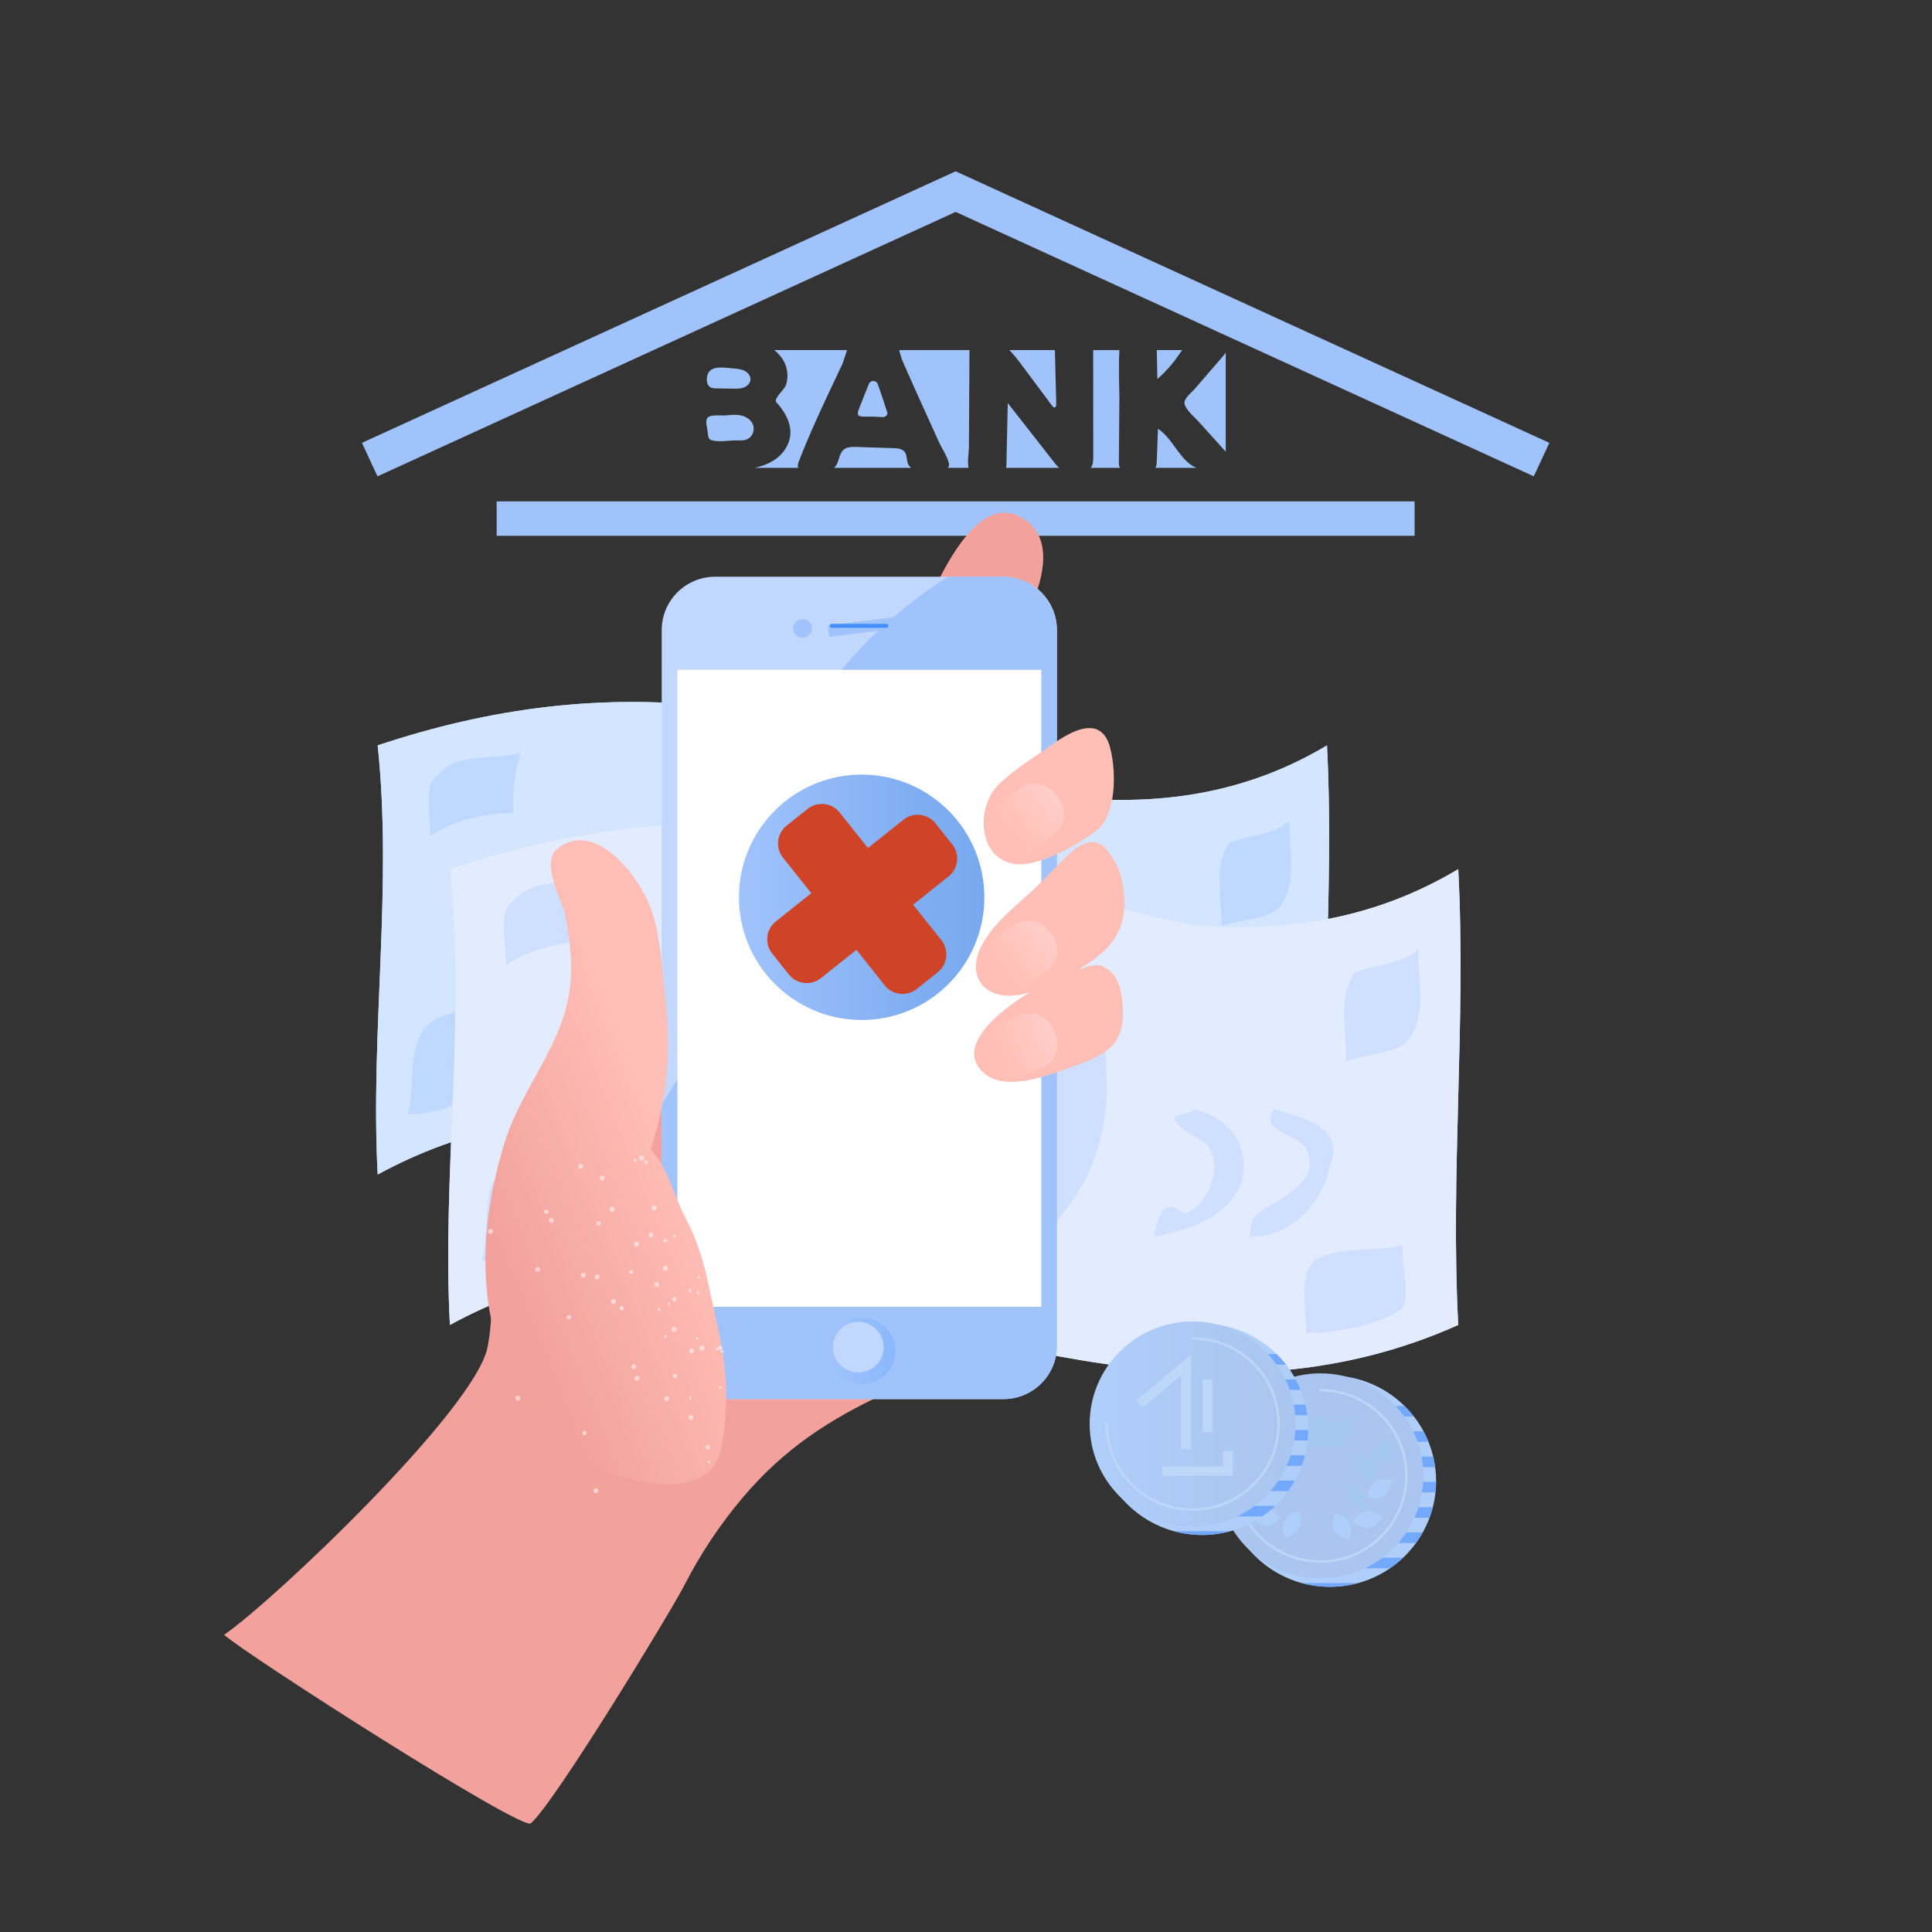 <?xml version="1.0" encoding="iso-8859-1" ?>
              <svg
                version="1.1"
                xmlns="http://www.w3.org/2000/svg"
                xmlns:xlink="http://www.w3.org/1999/xlink"
                viewBox="0 0 921 921"
                width="921"
                height="921"
              >
                <rect x="0" y="0" width="921" height="921" fill="#333333" stroke="none"/>
                <g transform="translate(179.288 334.63) scale(3.522 3.526) rotate(0 64.503 35)"><g clip-path="url(#clipPath_sM_PK-QQY1LmZug1rXWS1)"><defs>
          <clipPath id="clipPath_sM_PK-QQY1LmZug1rXWS1">
            <rect x="0" y="0" width="129" height="70" />
          </clipPath>
       </defs> <path fill="rgb(191,216,255)" d="M128.706,63.892c-29.573,13.233-60.166,2.036-90.76-6.108c-13.257-3.054-26.514,0-37.732,6.108  c-1.02-19.341,2.04-38.682,0-58.023c15.297-5.09,30.593-7.126,46.909-5.09s31.613,9.161,47.929,12.215  c12.237,1.018,23.455-1.018,33.652-7.126C129.725,25.211,127.686,44.552,128.706,63.892L128.706,63.892z"/> <path fill="rgb(212,229,255)" d="M128.706,63.892c-29.573,13.233-60.166,2.036-90.76-6.108c-13.257-3.054-26.514,0-37.732,6.108  c-1.02-19.341,2.04-38.682,0-58.023c15.297-5.09,30.593-7.126,46.909-5.09s31.613,9.161,47.929,12.215  c12.237,1.018,23.455-1.018,33.652-7.126C129.725,25.211,127.686,44.552,128.706,63.892L128.706,63.892z M72.618,14.013  c-12.237-5.09-24.474,5.09-27.534,17.305c-2.04,9.161,0,18.323,8.158,24.431c4.079,2.036,8.158,3.054,12.237,2.036  c12.237-3.054,19.376-14.251,18.356-26.466C83.836,24.193,80.776,16.049,72.618,14.013L72.618,14.013z M101.172,45.569  c1.02-5.09-2.04-8.144-6.119-9.161c0,1.018-6.119,0,1.02,4.072c3.059,2.036,1.02,8.144-2.04,9.161c-1.02,0-3.059-3.054-4.079,3.054  C94.033,51.677,99.132,50.659,101.172,45.569L101.172,45.569z M112.389,43.534c2.04-5.09-4.079-6.108-7.138-7.126  c-2.04,3.054,3.059,3.054,4.079,5.09c2.04,4.072-3.059,6.108-6.119,8.144c-1.02,1.018-1.02,2.036-1.02,3.054  C107.29,52.695,111.37,48.623,112.389,43.534L112.389,43.534z M27.748,27.247c1.02-4.072-2.04-9.161-7.138-7.126v2.036  c1.02,1.018,3.059,1.018,4.079,2.036c2.04,4.072-3.059,7.126-6.119,9.161c-1.02,1.018-1.02,2.036-1.02,3.054  C21.63,35.39,26.729,32.336,27.748,27.247L27.748,27.247z M38.966,27.247c3.059-4.072-3.059-9.161-6.119-7.126  c-2.04,1.018,2.04,2.036,3.059,4.072c1.02,3.054-1.02,6.108-3.059,7.126s-3.059,0-4.079,4.072  C32.847,34.372,37.946,33.354,38.966,27.247L38.966,27.247z M123.607,16.049c-2.04,2.036-6.119,2.036-8.158,3.054  c-2.04,3.054-1.02,7.126-1.02,11.197c3.059-1.018,7.138-1.018,8.158-3.054C124.627,24.193,123.607,20.121,123.607,16.049  L123.607,16.049z M121.567,53.713c-4.079,1.018-8.158,0-11.217,2.036c-2.04,2.036-1.02,6.108-1.02,9.161  c4.079,0,9.178-1.018,12.237-3.054C122.587,59.821,121.567,56.767,121.567,53.713L121.567,53.713z M19.59,6.888  c-4.079,1.018-9.178,0-11.217,3.054c-2.04,1.018-1.02,5.09-1.02,8.144c3.059-2.036,7.138-3.054,11.217-3.054  C18.57,11.977,18.57,9.942,19.59,6.888L19.59,6.888z M14.491,41.498c-3.059,0-7.138,1.018-8.158,3.054  c-2.04,3.054-1.02,7.126-2.04,11.197c3.059,0,7.138-1.018,8.158-3.054C14.491,49.641,13.472,45.569,14.491,41.498L14.491,41.498z   M75.678,40.48c2.04-3.054,2.04-7.126,1.02-10.179c-2.04-4.072-5.099-7.126-10.198-8.144s-9.178,2.036-12.237,5.09  c-5.099,7.126-2.04,19.341,8.158,20.359C67.519,47.605,73.638,46.587,75.678,40.48L75.678,40.48z M73.638,39.462  c-4.079,6.108-11.217,7.126-16.316,3.054c-2.04-2.036-3.059-6.108-2.04-9.161c1.02-5.09,4.079-9.161,10.198-8.144  C72.618,26.229,74.658,33.354,73.638,39.462L73.638,39.462z"/> </g></g><g transform="translate(172.534 81.662) scale(3.548 3.516) rotate(0 79.777 24.71)"><g clip-path="url(#clipPath_haPEakac8HlZWkS7ISP7e)"><defs>
          <clipPath id="clipPath_haPEakac8HlZWkS7ISP7e">
            <rect x="0" y="0" width="159.544" height="49.419" />
          </clipPath>
       </defs> <path fill="#A1C3FC" d="M46.341,28.339c0-0.015-0.001-0.031-0.001-0.046c-0.021-2.154,2.123-1.69,3.771-1.546  c0.482,0.042,0.976,0.111,1.394,0.354c0.418,0.243,0.744,0.701,0.697,1.182c-0.047,0.481-0.453,0.865-0.906,1.034  c-0.453,0.168-0.949,0.162-1.432,0.154c-0.766-0.013-1.531-0.026-2.297-0.038c-0.226-0.004-0.459-0.009-0.664-0.104  C46.541,29.16,46.35,28.739,46.341,28.339z M51.025,33.122c-0.672-0.173-1.38-0.113-2.07-0.034c-0.604,0.07-2.131-0.169-2.531,0.341  c-0.324,0.414-0.033,1.379,0.021,1.851c0.086,0.747,0.051,1.131,0.816,1.252c0.896,0.142,1.803,0.009,2.7-0.042  c0.708-0.04,1.473,0.131,2.067-0.322c0.043-0.033,0.086-0.069,0.127-0.109c0.431-0.417,0.595-1.089,0.403-1.657  C52.336,33.744,51.697,33.295,51.025,33.122z M64.739,37.734c-0.348,0.289-0.508,0.742-0.64,1.175  c-0.132,0.433-0.263,0.888-0.578,1.214c-0.029,0.03-0.072,0.058-0.119,0.086h10.417c-0.161-0.113-0.299-0.256-0.397-0.443  c-0.281-0.537-0.132-1.251-0.506-1.728c-0.341-0.435-0.969-0.489-1.522-0.506c-1.651-0.053-3.302-0.106-4.953-0.159  C65.848,37.354,65.196,37.354,64.739,37.734z M67.315,33.263h1.55l1.156,0.074l0.32-0.098l0.197-0.197l0.074-0.246l-0.099-0.32  l-0.541-1.673l-0.123-0.369l-0.492-1.451l-0.123-0.32l-0.246-0.172l-0.32-0.074l-0.271,0.074l-0.246,0.246l-0.664,1.673  l-0.148,0.369l-0.64,1.648l-0.074,0.369l0.074,0.295l0.271,0.123L67.315,33.263z M52.783,40.209h5.893  c-0.053-0.047-0.094-0.099-0.119-0.155l0.025-0.32l0.049-0.197C59.77,36.5,61.1,33.541,62.464,30.6  c0.684-1.474,1.377-2.942,2.061-4.416c0.232-0.5,0.402-1.262,0.665-1.942h-9.784c0.548,0.446,1.013,0.981,1.334,1.614  c0.486,0.957,0.571,2.134,0.22,3.149c-0.217,0.626-1.543,1.672-1.33,2.241c0.994,1.103,1.795,2.396,1.923,3.768  c0.079,0.849-0.099,1.727-0.649,2.61C56.016,39.051,54.457,39.838,52.783,40.209z M93.679,40.209  c-0.261-0.235-0.488-0.514-0.704-0.794c-2.067-2.665-4.134-5.331-6.201-7.996c-0.059,2.788-0.119,5.576-0.178,8.365  c-0.003,0.141-0.012,0.289-0.047,0.425H93.679z M86.985,24.242c0.617,0.612,1.145,1.32,1.664,2.022c1.368,1.85,2.736,3.7,4.104,5.55  c0.078,0.106,0.181,0.223,0.312,0.208c0.185-0.021,0.23-0.268,0.225-0.454c-0.059-2.349-0.118-4.698-0.177-7.046  c-0.002-0.091,0-0.186,0.001-0.28H86.985z M78.708,40.209h2.802c-0.189-0.718,0.043-2.328,0.045-2.739  c0.008-1.454,0.016-2.908,0.025-4.363c0.016-2.908,0.033-5.817,0.049-8.725c0-0.046,0.005-0.092,0.006-0.139h-9.463  c0.177,0.542,0.305,1.12,0.507,1.579c0.654,1.484,1.308,2.968,1.962,4.451c0.969,2.198,1.981,4.376,2.951,6.573  c0.245,0.555,1.218,2.088,1.289,2.884c0.009,0.101,0.003,0.191-0.021,0.265C78.832,40.079,78.774,40.146,78.708,40.209z   M112.122,40.209c-2.247-0.947-3.083-3.925-5.165-5.3c-0.056,1.523-0.112,3.046-0.168,4.569c-0.009,0.256-0.038,0.532-0.185,0.731  H112.122z M113.804,27.275c-0.638,0.746-1.277,1.492-1.915,2.238c-0.435,0.508-1.54,1.312-1.349,2.058  c0.213,0.836,1.376,1.804,1.937,2.432c1.194,1.337,2.389,2.674,3.583,4.012V24.584c-0.153,0.209-0.275,0.378-0.34,0.453  C115.081,25.783,114.443,26.529,113.804,27.275z M101.863,40.209c-0.147-0.19-0.161-0.458-0.16-0.704  c0.023-2.95,0.045-5.901,0.068-8.851c0.005-0.684-0.144-4.292,0.009-6.412h-3.525c0,0.83,0.001,1.66,0.001,2.49  c0.001,3.993,0.002,7.986,0.004,11.979c0,0.523-0.016,1.092-0.345,1.497H101.863z M109.66,25.021  c0.177-0.257,0.357-0.521,0.543-0.779h-3.408c0.026,1.306,0.053,2.612,0.079,3.919C107.927,27.234,108.865,26.177,109.66,25.021z"/> <rect x="18.105" y="44.753" fill="#A1C3FC" width="123.333" height="4.667"/> <g>  <polygon fill="#A1C3FC" points="157.449,41.355 79.772,5.506 2.095,41.355 0,36.816 79.772,0 159.544,36.816  "/> </g> </g></g><g transform="translate(213.672 392.346) scale(3.741 3.745) rotate(0 64.501 35.004)"><g clip-path="url(#clipPath_4I-v2FDAikHlEQrNBKgq0)"><defs>
          <clipPath id="clipPath_4I-v2FDAikHlEQrNBKgq0">
            <rect x="0" y="0" width="129" height="70" />
          </clipPath>
       </defs> <path fill="rgb(206,223,255)" d="M128.706,63.892c-29.573,13.233-60.166,2.036-90.76-6.108c-13.257-3.054-26.514,0-37.732,6.108  c-1.02-19.341,2.04-38.682,0-58.023c15.297-5.09,30.593-7.126,46.909-5.09s31.613,9.161,47.929,12.215  c12.237,1.018,23.455-1.018,33.652-7.126C129.725,25.211,127.686,44.552,128.706,63.892L128.706,63.892z"/> <path fill="rgb(227,236,255)" d="M128.706,63.892c-29.573,13.233-60.166,2.036-90.76-6.108c-13.257-3.054-26.514,0-37.732,6.108  c-1.02-19.341,2.04-38.682,0-58.023c15.297-5.09,30.593-7.126,46.909-5.09s31.613,9.161,47.929,12.215  c12.237,1.018,23.455-1.018,33.652-7.126C129.725,25.211,127.686,44.552,128.706,63.892L128.706,63.892z M72.618,14.013  c-12.237-5.09-24.474,5.09-27.534,17.305c-2.04,9.161,0,18.323,8.158,24.431c4.079,2.036,8.158,3.054,12.237,2.036  c12.237-3.054,19.376-14.251,18.356-26.466C83.836,24.193,80.776,16.049,72.618,14.013L72.618,14.013z M101.172,45.569  c1.02-5.09-2.04-8.144-6.119-9.161c0,1.018-6.119,0,1.02,4.072c3.059,2.036,1.02,8.144-2.04,9.161c-1.02,0-3.059-3.054-4.079,3.054  C94.033,51.677,99.132,50.659,101.172,45.569L101.172,45.569z M112.389,43.534c2.04-5.09-4.079-6.108-7.138-7.126  c-2.04,3.054,3.059,3.054,4.079,5.09c2.04,4.072-3.059,6.108-6.119,8.144c-1.02,1.018-1.02,2.036-1.02,3.054  C107.29,52.695,111.37,48.623,112.389,43.534L112.389,43.534z M27.748,27.247c1.02-4.072-2.04-9.161-7.138-7.126v2.036  c1.02,1.018,3.059,1.018,4.079,2.036c2.04,4.072-3.059,7.126-6.119,9.161c-1.02,1.018-1.02,2.036-1.02,3.054  C21.63,35.39,26.729,32.336,27.748,27.247L27.748,27.247z M38.966,27.247c3.059-4.072-3.059-9.161-6.119-7.126  c-2.04,1.018,2.04,2.036,3.059,4.072c1.02,3.054-1.02,6.108-3.059,7.126s-3.059,0-4.079,4.072  C32.847,34.372,37.946,33.354,38.966,27.247L38.966,27.247z M123.607,16.049c-2.04,2.036-6.119,2.036-8.158,3.054  c-2.04,3.054-1.02,7.126-1.02,11.197c3.059-1.018,7.138-1.018,8.158-3.054C124.627,24.193,123.607,20.121,123.607,16.049  L123.607,16.049z M121.567,53.713c-4.079,1.018-8.158,0-11.217,2.036c-2.04,2.036-1.02,6.108-1.02,9.161  c4.079,0,9.178-1.018,12.237-3.054C122.587,59.821,121.567,56.767,121.567,53.713L121.567,53.713z M19.59,6.888  c-4.079,1.018-9.178,0-11.217,3.054c-2.04,1.018-1.02,5.09-1.02,8.144c3.059-2.036,7.138-3.054,11.217-3.054  C18.57,11.977,18.57,9.942,19.59,6.888L19.59,6.888z M14.491,41.498c-3.059,0-7.138,1.018-8.158,3.054  c-2.04,3.054-1.02,7.126-2.04,11.197c3.059,0,7.138-1.018,8.158-3.054C14.491,49.641,13.472,45.569,14.491,41.498L14.491,41.498z   M75.678,40.48c2.04-3.054,2.04-7.126,1.02-10.179c-2.04-4.072-5.099-7.126-10.198-8.144s-9.178,2.036-12.237,5.09  c-5.099,7.126-2.04,19.341,8.158,20.359C67.519,47.605,73.638,46.587,75.678,40.48L75.678,40.48z M73.638,39.462  c-4.079,6.108-11.217,7.126-16.316,3.054c-2.04-2.036-3.059-6.108-2.04-9.161c1.02-5.09,4.079-9.161,10.198-8.144  C72.618,26.229,74.658,33.354,73.638,39.462L73.638,39.462z"/> </g></g><g transform="translate(106.836 244.372) scale(2.215 2.21) rotate(0 96.88 141.416)"><g clip-path="url(#clipPath_4m2ATOrrlD9SuNKaQuk2X)"><defs>
          <clipPath id="clipPath_4m2ATOrrlD9SuNKaQuk2X">
            <rect x="0" y="0" width="193.773" height="282.78" />
          </clipPath>
       </defs> <path fill="#F2A19C" d="M93.333,117.728c5.407-3.241,6.847-13.045,9.917-18.073c3.268-5.351,6.218-11.462,10.4-16.244  c9.871-11.288,24.161,6.996,31.683,12.91c11.378,8.947,5.014,16.92,16,26.406c4.48,3.868,11.932,15.579,12,22  c0.07,6.564-8.489,22.544-12.667,27.333c-9.096,10.427-5.685,12.077-18.333,17.916c-12.167,5.617-21.93,12.091-30.642,22.394  c-4.907,5.803-9.147,12.171-12.603,18.941C96.2,236.971,70.988,278.547,66,282.728c-1.957,1.641-60.676-35.991-66-40.667  c10.578-7.268,53.991-48.588,56.684-61.983c1.448-7.204,0.32-14.41,3.649-21.276c3.696-7.622,8.497-15.045,13-22.24  c5.051-8.07,13.528-14.553,21.466-19.713C94.311,117.142,93.822,117.435,93.333,117.728z"/> <path fill="#F2A19C" d="M86.667,138.395c-0.171,0.274-0.407,0.466-0.708,0.574c-0.344-7.969,6.553-18.097,9.642-25.323  c3.282-7.677,6.647-15.231,10.407-22.666c3.546-7.011,8.801-13.312,13.316-19.585c10.033-13.938,21.155-28.434,28.593-43.926  c3.404-7.09,13.112-35.207,25.1-25.425c5.063,4.131,3.246,11.688,1.232,16.684c-2.203,5.466-3.91,11.304-6.99,16.316  c-6.75,10.983-14.414,21.408-19.009,33.676c-2.153,5.748-2.681,11.917-5.492,17.341c-3.31,6.387-6.218,12.723-8.685,19.407  c-2.99,8.101-6.336,16.057-9.332,24.177c-1.947,5.276-4.146,15.002-8.742,18.341c-5.375,3.905-11.842,1.688-17.332,0.158  c-4.518-1.259-12.935-5.611-13.234-10.824C85.752,137.545,86.385,138.125,86.667,138.395z"/> <g>  <path fill="#C1D7FD" d="M167.727,191.21h-62.038c-6.356,0-11.509-5.153-11.509-11.509V25.335c0-6.356,5.153-11.509,11.509-11.509   h62.038c6.356,0,11.509,5.153,11.509,11.509v154.366C179.236,186.057,174.084,191.21,167.727,191.21z"/>  <circle fill="#A1C3FC" cx="124.488" cy="24.964" r="2.014"/>  <path fill="#A1C3FC" d="M167.727,13.825h-11.909c-0.611,0.38-1.211,0.77-1.799,1.164c-15.603,10.446-29.023,25.236-34.245,43.273   c-2.105,7.27-2.834,14.861-4.434,22.259c-3.664,16.939-11.827,32.574-21.16,47.185v51.995c0,6.356,5.153,11.509,11.509,11.509   h62.038c6.356,0,11.509-5.153,11.509-11.509V25.335C179.236,18.978,174.084,13.825,167.727,13.825z"/>  <linearGradient id="SVGID_1_4m2ATOrrlD9SuNKaQuk2X" gradientUnits="userSpaceOnUse" x1="130.182" y1="180.85" x2="144.477" y2="180.85">   <stop offset="0" stop-color="#A1C3FC"/>   <stop offset="1" stop-color="#8AB8FD"/>  </linearGradient>  <circle fill="url(#SVGID_1_4m2ATOrrlD9SuNKaQuk2X)" cx="137.329" cy="180.849" r="7.148"/>     <rect x="130.055" y="23.468" transform="matrix(0.992 -0.124 0.124 0.992 -2.003 17.183)" fill="#A1C3FC" width="14.438" height="2.483"/>  <rect x="97.549" y="33.906" fill="#FFFFFF" width="78.319" height="137.4"/>  <circle fill="#C1D7FD" cx="136.487" cy="180.007" r="5.463"/>  <g>   <path fill="#428DFC" d="M142.533,24.845h-11.773c-0.233,0-0.421-0.189-0.421-0.421c0-0.233,0.188-0.421,0.421-0.421h11.773    c0.233,0,0.421,0.189,0.421,0.421C142.954,24.656,142.766,24.845,142.533,24.845z"/>  </g>  <path fill="none" d="M138.154,79.528"/> </g> <linearGradient id="SVGID_2_4m2ATOrrlD9SuNKaQuk2X" gradientUnits="userSpaceOnUse" x1="96.375" y1="136.344" x2="55.607" y2="152.952">  <stop offset="0" stop-color="#FFBEB6"/>  <stop offset="1" stop-color="#F2A19C"/> </linearGradient> <path fill="url(#SVGID_2_4m2ATOrrlD9SuNKaQuk2X)" d="M71.083,73.145c-2.5,3.25,1.902,11.58,2.176,12.899c1.135,5.456,1.873,11.365,1.091,17.017  c-1.663,12.022-10.357,21.184-13.934,32.674c-7.482,24.036-6.329,50.938,15.166,67.409c7.02,5.379,28.573,11.777,31.343-1.083  c1.1-5.109,1.404-11.578,0.907-16.667c-0.627-6.43-2.453-13.541-3.76-19.667c-0.944-4.424-2.494-9.277-4.648-13.351  c-2.718-5.138-3.83-10.927-7.591-14.983c4.25-13.75,4.244-22.946,2.907-34.99c-0.694-6.25-0.986-13.17-3.741-19.008  c-2.387-5.06-7.611-11.809-13.333-12.651C73.583,70.145,71.083,73.145,71.083,73.145z"/> <path fill="#FFBEB6" d="M175.958,51.611c-4.761,3.142-8.864,6.169-10.365,8.34c-3.662,5.298-2.774,14.319,4.073,15.764  c5.029,1.061,14.166-3.966,18.292-7.332c3.875-3.162,4.181-11.964,2.75-17.597C188.333,41.438,178.458,49.961,175.958,51.611z"/> <path fill="#FFBEB6" d="M189.667,72.395c-2.208-2.375-5.02-1.467-8.083,1.5c-2.336,2.262-3.629,3.701-5.924,6.009  c-4.362,4.387-9.712,7.894-12.66,13.565c-3.254,6.26,0.392,11.64,7.668,10.61c5.629-0.797,10.971-4.009,15.649-7.101  c4.014-2.652,6.784-6.013,7.351-10.917c0.321-2.782-0.119-5.677-0.833-8.291C192.444,76.346,191.011,73.841,189.667,72.395z"/> <path fill="#FFBEB6" d="M184.966,98.235c-6.693,1.241-31.246,14.892-21.135,22.891c4.371,3.458,12.261,0.704,16.979-0.964  c7.831-2.768,13.371-4.375,12.58-13.938c-0.268-3.242-0.879-6.92-4.548-8.48C188.387,97.55,186.597,97.553,184.966,98.235z"/> <linearGradient id="SVGID_3_4m2ATOrrlD9SuNKaQuk2X" gradientUnits="userSpaceOnUse" x1="185.766" y1="122.745" x2="166.099" y2="122.745" gradientTransform="matrix(0.63 -0.5 0.622 0.783 -12.467 56.531)">  <stop offset="0" stop-color="#FFD0CA"/>  <stop offset="1" stop-color="#FFBEB6"/> </linearGradient> <path fill="url(#SVGID_3_4m2ATOrrlD9SuNKaQuk2X)" d="M178.681,69.319l-4.349,3.455c-2.383,1.893-5.881,1.492-7.774-0.891l-0.789-0.993  c-1.893-2.383-1.492-5.881,0.891-7.774l4.349-3.455c2.383-1.893,5.881-1.492,7.774,0.891l0.789,0.993  C181.464,63.928,181.063,67.426,178.681,69.319z"/> <linearGradient id="SVGID_4_4m2ATOrrlD9SuNKaQuk2X" gradientUnits="userSpaceOnUse" x1="164.491" y1="141.581" x2="144.825" y2="141.581" gradientTransform="matrix(0.662 -0.456 0.568 0.823 -9.531 48.135)">  <stop offset="0" stop-color="#FFD0CA"/>  <stop offset="1" stop-color="#FFBEB6"/> </linearGradient> <path fill="url(#SVGID_4_4m2ATOrrlD9SuNKaQuk2X)" d="M176.911,99.078l-4.574,3.152c-2.506,1.727-5.968,1.09-7.695-1.416l-0.719-1.044  c-1.727-2.506-1.09-5.968,1.416-7.695l4.574-3.152c2.506-1.727,5.968-1.09,7.695,1.416l0.72,1.044  C180.054,93.888,179.417,97.351,176.911,99.078z"/> <linearGradient id="SVGID_5_4m2ATOrrlD9SuNKaQuk2X" gradientUnits="userSpaceOnUse" x1="159.095" y1="144.627" x2="139.429" y2="144.627" gradientTransform="matrix(0.755 -0.277 0.344 0.939 10.926 19.699)">  <stop offset="0" stop-color="#FFD0CA"/>  <stop offset="1" stop-color="#FFBEB6"/> </linearGradient> <path fill="url(#SVGID_5_4m2ATOrrlD9SuNKaQuk2X)" d="M175.713,119.937l-5.216,1.91c-2.857,1.046-6.051-0.435-7.098-3.293l-0.436-1.191  c-1.046-2.857,0.435-6.051,3.293-7.098l5.216-1.91c2.857-1.046,6.051,0.435,7.098,3.293l0.436,1.191  C180.052,115.697,178.571,118.891,175.713,119.937z"/> <path id="texure_5_4m2ATOrrlD9SuNKaQuk2X" opacity="0.51" fill="#FFFFFF" enable-background="new    " d="M94.696,177.712  c-0.011,0.153,0.106,0.285,0.259,0.296c0.152,0.01,0.286-0.106,0.297-0.258c0.011-0.153-0.106-0.285-0.259-0.296l0,0  C94.839,177.445,94.708,177.559,94.696,177.712L94.696,177.712z M101.492,178.113c-0.005,0.158,0.112,0.293,0.268,0.313  c0.155,0.002,0.283-0.12,0.288-0.274c0.019-0.143-0.082-0.276-0.227-0.295c-0.01-0.002-0.02-0.002-0.033-0.002  C101.635,177.845,101.503,177.961,101.492,178.113L101.492,178.113L101.492,178.113z M104.153,204.584  c-0.12,0.102-0.133,0.283-0.03,0.401l0,0c0.091,0.112,0.255,0.129,0.365,0.038c0.01-0.006,0.019-0.015,0.027-0.026  c0.117-0.097,0.134-0.267,0.04-0.385C104.452,204.494,104.272,204.481,104.153,204.584L104.153,204.584L104.153,204.584z   M101.883,164.845c-0.066,0.134-0.012,0.298,0.122,0.366c0.135,0.066,0.298,0.012,0.366-0.123c0.069-0.134,0.012-0.298-0.122-0.366  c-0.124-0.071-0.283-0.027-0.354,0.098C101.89,164.829,101.886,164.836,101.883,164.845z M100.241,190.668  c-0.144,0.062-0.218,0.22-0.176,0.369c0.053,0.151,0.219,0.228,0.37,0.176c0.151-0.053,0.23-0.218,0.176-0.369  C100.549,190.7,100.389,190.625,100.241,190.668z M106.679,188.444c-0.144,0.054-0.214,0.216-0.16,0.36l0,0  c0.038,0.143,0.185,0.229,0.329,0.191c0.007-0.003,0.015-0.004,0.023-0.007c0.147-0.057,0.224-0.218,0.176-0.369  C106.987,188.477,106.828,188.401,106.679,188.444z M80.891,143.279c-0.147,0.25-0.064,0.575,0.188,0.723  c0.004,0.004,0.011,0.005,0.016,0.009c0.249,0.144,0.57,0.058,0.714-0.191c0.001-0.001,0-0.002,0.001-0.004  c0.147-0.25,0.064-0.575-0.188-0.723c-0.004-0.004-0.011-0.005-0.016-0.009c-0.249-0.144-0.57-0.058-0.714,0.191  C80.89,143.276,80.89,143.276,80.891,143.279L80.891,143.279z M92.09,149.673c-0.147,0.257-0.061,0.584,0.196,0.735  c0.258,0.15,0.585,0.061,0.736-0.197c0.001-0.004,0.004-0.004,0.005-0.009c0.144-0.249,0.058-0.569-0.19-0.712  c-0.001-0.001-0.002,0-0.004-0.001C92.573,149.343,92.247,149.425,92.09,149.673L92.09,149.673z M63.094,190.475  c-0.283,0.083-0.447,0.376-0.37,0.66c0.066,0.277,0.341,0.448,0.616,0.385c0.01-0.003,0.019-0.003,0.028-0.007  c0.283-0.083,0.447-0.376,0.37-0.661C63.663,190.571,63.376,190.402,63.094,190.475L63.094,190.475L63.094,190.475z M88.02,183.7  c-0.282,0.075-0.448,0.36-0.374,0.642c0.001,0.005,0.003,0.012,0.006,0.017c0.066,0.277,0.341,0.448,0.616,0.385  c0.01-0.003,0.019-0.003,0.028-0.007c0.284-0.089,0.452-0.379,0.388-0.669C88.597,183.787,88.304,183.622,88.02,183.7L88.02,183.7z   M100.471,180.309c-0.284,0.079-0.451,0.376-0.37,0.66c0.079,0.285,0.376,0.449,0.66,0.369c0.283-0.073,0.452-0.361,0.379-0.643l0,0  c-0.072-0.286-0.361-0.462-0.649-0.391C100.484,180.304,100.477,180.307,100.471,180.309L100.471,180.309z M66.942,163.182  c-0.029,0.291,0.185,0.549,0.477,0.577c0.292,0.029,0.55-0.185,0.578-0.477c0.028-0.286-0.178-0.54-0.463-0.574  C67.242,162.68,66.978,162.89,66.942,163.182L66.942,163.182z M79.754,164.812c-0.029,0.291,0.185,0.549,0.477,0.577  c0.292,0.028,0.55-0.185,0.578-0.477c0.028-0.286-0.178-0.54-0.463-0.574C80.054,164.309,79.791,164.519,79.754,164.812  L79.754,164.812z M92.552,166.45c-0.029,0.298,0.19,0.562,0.488,0.591c0.287,0.028,0.547-0.173,0.591-0.458  c0.046-0.296-0.158-0.571-0.455-0.618c-0.296-0.046-0.573,0.159-0.619,0.454C92.553,166.432,92.552,166.44,92.552,166.45z   M79.687,210.543c-0.229,0.185-0.27,0.519-0.086,0.753c0.173,0.23,0.502,0.272,0.731,0.099c0.001-0.001,0.003-0.002,0.004-0.003  c0.234-0.158,0.294-0.476,0.137-0.71c-0.008-0.011-0.015-0.021-0.024-0.034C80.261,210.421,79.93,210.377,79.687,210.543z   M100.134,194.772c-0.227,0.167-0.279,0.486-0.112,0.714c0.004,0.006,0.009,0.014,0.016,0.019c0.17,0.238,0.502,0.29,0.74,0.12  c0.008-0.005,0.015-0.01,0.022-0.015c0.233-0.184,0.273-0.519,0.091-0.752c-0.184-0.233-0.521-0.272-0.752-0.09  C100.137,194.769,100.135,194.771,100.134,194.772z M68.886,150.685c-0.057,0.255,0.102,0.508,0.355,0.569  c0.254,0.059,0.509-0.1,0.57-0.355c0.06-0.256-0.1-0.509-0.355-0.569l0,0C69.201,150.273,68.948,150.431,68.886,150.685  L68.886,150.685z M80.126,153.224c-0.057,0.255,0.102,0.508,0.355,0.569c0.253,0.067,0.514-0.084,0.581-0.337  c0.067-0.253-0.083-0.513-0.337-0.58c-0.009-0.003-0.02-0.004-0.029-0.007c-0.248-0.063-0.501,0.088-0.566,0.336  C80.129,153.21,80.129,153.218,80.126,153.224L80.126,153.224z M91.571,155.489c-0.105,0.055-0.18,0.157-0.202,0.276  c-0.057,0.255,0.102,0.508,0.355,0.569c0.262,0.061,0.522-0.097,0.587-0.359c0-0.002,0-0.002,0.001-0.005  c0.036-0.154-0.006-0.318-0.115-0.435l-0.009-0.017c-0.058-0.068-0.141-0.11-0.232-0.116  C91.819,155.362,91.673,155.396,91.571,155.489L91.571,155.489z M77.293,198.122c-0.221,0.152-0.285,0.446-0.148,0.675  c0.135,0.216,0.417,0.281,0.634,0.148c0.006-0.004,0.011-0.008,0.018-0.012c0.225-0.135,0.297-0.427,0.161-0.649  c-0.002-0.003-0.003-0.004-0.005-0.008C77.807,198.061,77.519,197.993,77.293,198.122z M96.805,185.847  c-0.225,0.135-0.297,0.427-0.163,0.652c0.002,0.003,0.004,0.005,0.005,0.008c0.123,0.214,0.399,0.286,0.612,0.163  c0.013-0.007,0.026-0.015,0.038-0.025c0.225-0.135,0.297-0.427,0.163-0.652c-0.002-0.003-0.004-0.005-0.005-0.008  C97.308,185.774,97.023,185.713,96.805,185.847L96.805,185.847z M106.538,179.71c-0.22,0.149-0.279,0.447-0.13,0.666  c0.143,0.214,0.431,0.275,0.651,0.138c0.215-0.145,0.284-0.431,0.157-0.658C107.065,179.636,106.768,179.572,106.538,179.71  L106.538,179.71z M74.125,173.091c-0.257,0.053-0.425,0.301-0.379,0.558c0.044,0.256,0.285,0.429,0.541,0.385  c0.258-0.049,0.436-0.289,0.405-0.549C74.641,173.224,74.39,173.046,74.125,173.091z M85.495,171.151  c-0.25,0.033-0.427,0.264-0.393,0.513c0.001,0.008,0.004,0.019,0.004,0.027c0.044,0.256,0.285,0.429,0.541,0.385  c0.258-0.049,0.436-0.289,0.405-0.549C86.001,171.273,85.752,171.105,85.495,171.151z M96.855,169.196  c-0.257,0.045-0.426,0.289-0.382,0.544c0.045,0.252,0.283,0.424,0.537,0.383c0.256-0.041,0.433-0.281,0.394-0.539  c-0.041-0.258-0.28-0.432-0.539-0.393C96.862,169.194,96.86,169.195,96.855,169.196z M103.688,201.328  c-0.151,0.216-0.104,0.514,0.109,0.672c0.222,0.146,0.521,0.089,0.67-0.134c0.14-0.212,0.094-0.495-0.105-0.649  c-0.205-0.156-0.501-0.118-0.658,0.085C103.698,201.314,103.692,201.322,103.688,201.328z M95.611,170.41  c-0.144,0.054-0.214,0.216-0.16,0.36c0.054,0.143,0.217,0.214,0.36,0.16c0.143-0.054,0.214-0.216,0.16-0.36l0,0  C95.917,170.425,95.755,170.355,95.611,170.41L95.611,170.41L95.611,170.41z M101.946,167.941c-0.143,0.065-0.208,0.231-0.15,0.378  c0.054,0.143,0.217,0.214,0.36,0.16l0,0c0.139-0.047,0.214-0.2,0.166-0.34c-0.003-0.007-0.004-0.012-0.008-0.02  c-0.051-0.148-0.213-0.227-0.362-0.179C101.95,167.94,101.948,167.94,101.946,167.941z M96.592,156.112  c0.007,0.151,0.124,0.273,0.275,0.287c0.15,0.008,0.28-0.11,0.288-0.262c0.001-0.005,0-0.01,0-0.016  c0.01-0.148-0.101-0.275-0.249-0.286c-0.01,0-0.018-0.001-0.026,0C96.724,155.835,96.595,155.958,96.592,156.112L96.592,156.112z   M105.894,180.212c-0.113,0.105-0.118,0.28-0.013,0.391c0.106,0.113,0.28,0.118,0.394,0.012c0.113-0.091,0.13-0.255,0.039-0.365  c-0.006-0.009-0.016-0.019-0.026-0.027c-0.1-0.112-0.275-0.119-0.386-0.019C105.898,180.207,105.897,180.21,105.894,180.212  L105.894,180.212z M88.143,139.631c-0.04,0.164,0.061,0.331,0.226,0.371c0.002,0,0.005,0.002,0.009,0.003  c0.167,0.046,0.339-0.052,0.386-0.217c0.001-0.008,0.003-0.017,0.006-0.025c0.04-0.164-0.061-0.331-0.226-0.371  c-0.002,0-0.005-0.002-0.009-0.003C88.359,139.351,88.187,139.459,88.143,139.631L88.143,139.631z M93.451,171.644  c-0.145,0.079-0.197,0.261-0.119,0.404c0.005,0.011,0.013,0.021,0.021,0.032c0.094,0.147,0.289,0.191,0.436,0.099  c0.144-0.099,0.194-0.289,0.115-0.446C93.806,171.583,93.604,171.543,93.451,171.644C93.454,171.642,93.454,171.642,93.451,171.644  L93.451,171.644z M100.052,167.56c-0.151,0.1-0.192,0.3-0.09,0.452l0.001,0.001c0.094,0.147,0.289,0.191,0.436,0.099  c0.144-0.099,0.194-0.289,0.115-0.446C100.411,167.517,100.212,167.472,100.052,167.56L100.052,167.56z M91.571,155.489  c-0.013,0.044-0.018,0.09-0.015,0.136c0.025,0.171,0.187,0.289,0.359,0.263c0.003-0.001,0.005-0.001,0.011-0.001  c0.17-0.03,0.286-0.183,0.27-0.351l-0.009-0.017c-0.025-0.171-0.187-0.289-0.359-0.263c-0.003,0.001-0.008,0.001-0.011,0.001  C91.692,155.274,91.595,155.367,91.571,155.489L91.571,155.489z M106.967,180.756c-0.104,0.142-0.071,0.341,0.071,0.444  c0.004,0.001,0.006,0.006,0.009,0.005c0.14,0.099,0.335,0.067,0.435-0.073c0.108-0.13,0.092-0.321-0.038-0.431  c-0.006-0.006-0.01-0.008-0.017-0.014C107.281,180.582,107.078,180.611,106.967,180.756L106.967,180.756z M57.25,154.495  c-0.297,0.066-0.49,0.352-0.44,0.654c0.054,0.298,0.337,0.497,0.635,0.446c0.298-0.064,0.494-0.353,0.44-0.654  C57.832,154.642,57.55,154.442,57.25,154.495L57.25,154.495z M70.351,152.118c-0.299,0.053-0.498,0.336-0.447,0.635  c0.051,0.298,0.337,0.497,0.635,0.446c0.299-0.053,0.498-0.336,0.447-0.635C70.934,152.267,70.65,152.068,70.351,152.118  L70.351,152.118z M83.443,149.726c-0.298,0.064-0.494,0.353-0.44,0.653c0.064,0.295,0.355,0.483,0.65,0.419  c0.294-0.062,0.484-0.355,0.421-0.649C84.015,149.863,83.734,149.674,83.443,149.726z M94.816,190.806  c-0.167,0.25-0.109,0.588,0.136,0.765c0.25,0.174,0.592,0.114,0.767-0.136c0.175-0.249,0.114-0.591-0.136-0.765l0,0  C95.333,190.501,94.993,190.56,94.816,190.806L94.816,190.806z M102.397,179.88c-0.169,0.25-0.111,0.59,0.136,0.765  c0.259,0.169,0.602,0.105,0.784-0.146c0.166-0.26,0.089-0.602-0.167-0.767C102.899,179.576,102.569,179.64,102.397,179.88z   M83.491,169.714c-0.258,0.168-0.332,0.511-0.166,0.768c0,0,0,0,0.001,0.001c0.162,0.248,0.496,0.317,0.743,0.154l0,0  c0.257-0.158,0.336-0.494,0.178-0.75c-0.158-0.258-0.494-0.335-0.751-0.177C83.495,169.711,83.492,169.712,83.491,169.714  L83.491,169.714z M94.676,162.512c-0.254,0.156-0.335,0.488-0.179,0.742c0.002,0.003,0.004,0.006,0.006,0.009  c0.159,0.262,0.5,0.347,0.764,0.188c0.262-0.159,0.348-0.499,0.189-0.763c-0.159-0.262-0.5-0.347-0.764-0.188  C94.686,162.505,94.68,162.509,94.676,162.512z M77.03,164.02c-0.262,0.159-0.347,0.499-0.19,0.761  c0.156,0.252,0.485,0.338,0.745,0.197c0.261-0.163,0.351-0.499,0.206-0.77C77.629,163.953,77.295,163.87,77.03,164.02L77.03,164.02z   M88.468,157.311c-0.262,0.159-0.347,0.499-0.19,0.761c0.151,0.26,0.486,0.349,0.745,0.197c0.26-0.151,0.35-0.485,0.199-0.745l0,0  C89.069,157.265,88.736,157.17,88.468,157.311L88.468,157.311z M76.635,140.462c-0.296,0.045-0.498,0.32-0.458,0.614  c0.001,0.001-0.001,0.003,0.001,0.003c0.037,0.301,0.309,0.514,0.61,0.48c0.302-0.047,0.511-0.326,0.474-0.628  C77.211,140.635,76.935,140.428,76.635,140.462L76.635,140.462z M89.783,138.64c-0.3,0.035-0.512,0.31-0.477,0.609  c0.035,0.299,0.309,0.511,0.609,0.476c0.003-0.001,0.008-0.001,0.014-0.003c0.299-0.05,0.508-0.326,0.474-0.628  c-0.043-0.296-0.32-0.498-0.615-0.457C89.786,138.641,89.786,138.641,89.783,138.64L89.783,138.64z M88.436,186.401  c-0.178,0.248-0.126,0.594,0.118,0.775c0.24,0.178,0.581,0.131,0.759-0.11c0.188-0.228,0.155-0.565-0.074-0.752  c-0.006-0.006-0.011-0.011-0.02-0.015c-0.238-0.19-0.584-0.151-0.773,0.088C88.442,186.391,88.44,186.396,88.436,186.401z   M96.439,175.837c-0.178,0.248-0.126,0.594,0.118,0.775c0.24,0.178,0.581,0.131,0.759-0.11c0.188-0.228,0.155-0.565-0.074-0.752  c-0.006-0.006-0.011-0.011-0.02-0.015c-0.238-0.19-0.586-0.15-0.773,0.088C96.447,175.827,96.443,175.832,96.439,175.837z   M87.304,163.457c-0.167,0.156-0.178,0.417-0.022,0.586c0.152,0.163,0.405,0.176,0.574,0.031c0.166-0.14,0.189-0.391,0.051-0.558  c-0.008-0.011-0.019-0.022-0.029-0.031C87.725,163.323,87.47,163.311,87.304,163.457z M94.674,156.728  c-0.169,0.156-0.177,0.422-0.021,0.589c0.156,0.167,0.422,0.176,0.589,0.02c0.168-0.151,0.182-0.411,0.031-0.578  c-0.003-0.004-0.006-0.006-0.01-0.011C95.105,156.585,94.845,156.576,94.674,156.728L94.674,156.728z M81.273,143.146  c-0.211,0.081-0.319,0.319-0.242,0.53c0.09,0.206,0.318,0.31,0.532,0.241c0.213-0.078,0.323-0.314,0.245-0.527  c-0.001-0.001-0.001-0.001-0.001-0.003c-0.07-0.207-0.295-0.321-0.504-0.253C81.291,143.139,81.283,143.142,81.273,143.146z   M90.682,139.725c-0.215,0.083-0.328,0.32-0.259,0.54c0.078,0.213,0.314,0.322,0.528,0.244c0.001-0.001,0.001-0.001,0.003-0.001  c0.21-0.069,0.324-0.291,0.256-0.501c-0.001-0.005-0.004-0.009-0.006-0.014c-0.069-0.217-0.299-0.338-0.517-0.27  C90.686,139.724,90.684,139.725,90.682,139.725L90.682,139.725z"/> </g></g><g transform="translate(519.444 629.964) scale(1.101 1.1) rotate(0 75.005 57.491)"><g clip-path="url(#clipPath_UH6-PpgATGaroojACTYoe)"><defs>
          <clipPath id="clipPath_UH6-PpgATGaroojACTYoe">
            <rect x="0" y="0" width="150" height="115" />
          </clipPath>
       </defs> <ellipse fill="rgb(175,206,249)" cx="104.046" cy="69.194" rx="45.954" ry="45.806"/> <path fill="rgb(115,169,253)" d="M117.54,41.182h22.853c-1.25-1.61-2.601-3.138-4.051-4.566h-18.802  C117.539,36.616,117.539,41.182,117.54,41.182z"/> <path fill="rgb(115,169,253)" d="M117.54,52.143h29.156c-0.63-1.566-1.338-3.092-2.133-4.566h-27.025v4.566H117.54z"/> <path fill="rgb(115,169,253)" d="M117.54,63.103h32.043c-0.207-1.549-0.49-3.072-0.848-4.566H117.54L117.54,63.103L117.54,63.103z"/> <path fill="rgb(115,169,253)" d="M117.54,74.064h32.199c0.159-1.502,0.243-3.026,0.253-4.566h-32.452  C117.539,69.497,117.539,74.064,117.54,74.064z"/> <path fill="rgb(115,169,253)" d="M117.54,85.024h29.639c0.549-1.487,1.022-3.012,1.416-4.567H117.54V85.024z"/> <path fill="rgb(115,169,253)" d="M117.54,95.985h23.77c1.059-1.461,2.035-2.984,2.919-4.567H117.54V95.985z"/> <path fill="rgb(115,169,253)" d="M88.676,106.945h41.39c2.002-1.373,3.883-2.903,5.638-4.566H88.676V106.945z"/> <path fill="rgb(115,169,253)" d="M104.046,115c4.247,0,8.354-0.586,12.257-1.661H91.789C95.692,114.414,99.799,115,104.046,115z"/> <ellipse fill="rgb(169,197,240)" cx="99.922" cy="66.911" rx="44.579" ry="44.436"/> <g>  <path fill="rgb(189,215,249)" d="M99.923,104.55c-20.821,0-37.761-16.885-37.761-37.641c0-0.282,0.23-0.511,0.512-0.511   s0.512,0.229,0.512,0.511c0,20.192,16.481,36.619,36.736,36.619s36.736-16.427,36.736-36.619c0-20.191-16.48-36.618-36.736-36.618   c-0.283,0-0.512-0.229-0.512-0.511s0.23-0.511,0.512-0.511c20.821,0,37.761,16.884,37.761,37.64S120.744,104.55,99.923,104.55z"/> </g> <path fill="rgb(175,206,249)" d="M73.327,54.681c1.483,3.266-0.652,7.419-0.652,7.419s-4.539-1.142-6.022-4.408  c-1.483-3.266,0.652-7.419,0.652-7.419S71.844,51.416,73.327,54.681z"/> <path fill="rgb(175,206,249)" d="M73.156,68.548c2.918,2.095,3.142,6.757,3.142,6.757s-4.506,1.264-7.424-0.832  c-2.918-2.095-3.142-6.757-3.142-6.757S70.238,66.452,73.156,68.548z"/> <path fill="rgb(175,206,249)" d="M76.547,81.163c3.574,0.399,6.063,4.352,6.063,4.352s-3.305,3.305-6.879,2.905  c-3.574-0.399-6.063-4.352-6.063-4.352S72.973,80.763,76.547,81.163z"/> <path fill="rgb(165,200,240)" d="M123.183,55.703c-1.483,3.266,0.652,7.419,0.652,7.419s4.539-1.142,6.022-4.408  c1.483-3.266-0.652-7.419-0.652-7.419S124.666,52.437,123.183,55.703z"/> <path fill="rgb(175,206,249)" d="M73.99,60.811c-1.483,3.266,0.652,7.419,0.652,7.419s4.539-1.142,6.022-4.408  c1.483-3.266-0.652-7.419-0.652-7.419S75.473,57.545,73.99,60.811z"/> <path fill="rgb(175,206,249)" d="M123.355,69.57c-2.918,2.095-3.142,6.757-3.142,6.757s4.506,1.264,7.424-0.832  c2.918-2.095,3.142-6.757,3.142-6.757S126.272,67.474,123.355,69.57z"/> <path fill="rgb(165,200,240)" d="M78.398,72.52c-2.024,2.964-0.636,7.42-0.636,7.42s4.668-0.347,6.692-3.311  c2.024-2.964,0.636-7.42,0.636-7.42S80.422,69.558,78.398,72.52z"/> <path fill="rgb(175,206,249)" d="M119.963,82.184c-3.574,0.399-6.063,4.352-6.063,4.352s3.305,3.305,6.879,2.905  c3.574-0.399,6.063-4.352,6.063-4.352S123.537,81.785,119.963,82.184z"/> <path fill="rgb(175,206,249)" d="M84.352,86.12c-1.709,3.154,0.127,7.446,0.127,7.446s4.609-0.821,6.317-3.975  c1.709-3.154-0.127-7.446-0.127-7.446S86.062,82.966,84.352,86.12z"/> <path fill="rgb(165,200,240)" d="M122.772,61.832c1.483,3.266-0.652,7.419-0.652,7.419s-4.539-1.142-6.022-4.408  c-1.483-3.266,0.652-7.419,0.652-7.419S121.289,58.567,122.772,61.832z"/> <path fill="rgb(165,200,240)" d="M118.365,73.542c2.024,2.964,0.636,7.42,0.636,7.42s-4.668-0.347-6.692-3.311  c-2.024-2.964-0.636-7.42-0.636-7.42S116.34,70.579,118.365,73.542z"/> <path fill="rgb(175,206,249)" d="M112.41,87.142c1.709,3.154-0.127,7.446-0.127,7.446s-4.609-0.821-6.317-3.975  c-1.709-3.154,0.127-7.446,0.127-7.446S110.701,83.987,112.41,87.142z"/> <polygon fill="rgb(165,200,240)" points="110.194,53.975 89.058,53.975 86.031,40.635 89.43,43.811 92.828,40.635 96.44,44.023   100.05,40.635 103.45,44.023 106.212,40.635 109.185,44.023 113.221,40.635 "/> <g>  <ellipse fill="rgb(175,206,249)" cx="48.704" cy="46.719" rx="45.954" ry="45.806"/>  <path fill="rgb(115,169,253)" d="M62.197,18.708H85.05c-1.25-1.61-2.601-3.138-4.051-4.566H62.197V18.708z"/>  <path fill="rgb(115,169,253)" d="M62.197,29.668h29.156c-0.63-1.566-1.338-3.092-2.133-4.566H62.197V29.668z"/>  <path fill="rgb(115,169,253)" d="M62.197,40.629H94.24c-0.207-1.549-0.49-3.072-0.848-4.566H62.197V40.629z"/>  <path fill="rgb(115,169,253)" d="M62.197,51.589h32.199c0.159-1.502,0.243-3.026,0.253-4.566H62.197V51.589z"/>  <path fill="rgb(115,169,253)" d="M62.197,62.55h29.639c0.549-1.487,1.022-3.012,1.416-4.567H62.197V62.55z"/>  <path fill="rgb(115,169,253)" d="M62.197,73.51h23.77c1.059-1.461,2.035-2.984,2.919-4.567H62.197V73.51z"/>  <path fill="rgb(115,169,253)" d="M33.334,84.47h41.39c2.002-1.373,3.883-2.903,5.638-4.566H33.334V84.47z"/>  <path fill="rgb(115,169,253)" d="M48.704,92.525c4.247,0,8.354-0.586,12.257-1.661H36.446C40.35,91.939,44.457,92.525,48.704,92.525z"/> </g> <linearGradient id="SVGID_1_UH6-PpgATGaroojACTYoe" gradientUnits="userSpaceOnUse" x1="0" y1="77.564" x2="89.159" y2="77.564" gradientTransform="matrix(1 0 0 -1 0 122)">  <stop offset="0" stop-color="rgb(175,206,249)"/>  <stop offset="1" stop-color="rgb(169,197,240)"/> </linearGradient> <ellipse fill="url(#SVGID_1_UH6-PpgATGaroojACTYoe)" cx="44.579" cy="44.436" rx="44.579" ry="44.436"/> <g>  <path fill="rgb(189,215,249)" d="M44.581,82.076c-20.821,0-37.761-16.884-37.761-37.64c0-0.282,0.23-0.511,0.512-0.511   s0.512,0.229,0.512,0.511c0,20.191,16.48,36.618,36.736,36.618s36.736-16.427,36.736-36.618S64.837,7.818,44.581,7.818   c-0.283,0-0.512-0.229-0.512-0.511s0.23-0.511,0.512-0.511c20.821,0,37.761,16.886,37.761,37.64   C82.341,65.191,65.402,82.076,44.581,82.076z"/> </g> <g>  <polygon fill="rgb(189,215,249)" points="61.956,66.876 31.5,66.876 31.5,62.79 57.857,62.79 57.857,56.156 61.956,56.156  "/> </g> <g>  <polygon fill="rgb(189,215,249)" points="43.763,55.459 39.663,55.459 39.663,23.311 22.872,37.385 20.234,34.257 43.763,14.537  "/> </g> <g>  <rect x="48.935" y="25.101" fill="rgb(189,215,249)" width="4.099" height="22.834"/> </g> </g></g><g transform="translate(352.25 369.25) scale(0.195 0.195) rotate(0 300.256 300.256)"><g clip-path="url(#clipPath_KsL6yy4EUBLNzyU5_91rD)"><defs>
          <clipPath id="clipPath_KsL6yy4EUBLNzyU5_91rD">
            <rect x="0" y="0" width="600" height="600" />
          </clipPath>
       </defs> <title>Asset 2</title> <linearGradient id="blue_circle_1_KsL6yy4EUBLNzyU5_91rD" gradientUnits="userSpaceOnUse" x1="-180.004" y1="-87.976" x2="900.02" y2="-87.976" gradientTransform="matrix(0.555 0 0 -0.555 100 251.103)">  <stop offset="0" stop-color="#A1C3FC"/>  <stop offset="0.696" stop-color="#81AEF2"/>  <stop offset="1" stop-color="#78A9EF"/> </linearGradient> <path id="blue_circleKsL6yy4EUBLNzyU5_91rD" fill="url(#blue_circle_1_KsL6yy4EUBLNzyU5_91rD)" d="M2.79,340.555C-19.607,176.407,95.307,25.187,259.445,2.79  S574.813,95.307,597.21,259.445c22.397,164.147-92.517,315.368-256.655,337.765C176.462,619.407,25.359,504.593,2.79,340.555z"/> </g></g><g transform="translate(361.25 378.75) scale(1.679 1.679) rotate(51.451 29.643 29.643)"><g clip-path="url(#clipPath_Du6zHIy2y0DpuJEsq_LKk)"><defs>
          <clipPath id="clipPath_Du6zHIy2y0DpuJEsq_LKk">
            <rect x="0" y="0" width="59.29" height="59.29" />
          </clipPath>
       </defs><title>cross_2</title><g id="Layer_2Du6zHIy2y0DpuJEsq_LKk" data-name="Layer 2"><g id="cross_2Du6zHIy2y0DpuJEsq_LKk"><path d="M52.82,19.36H39.93V6.48A6.48,6.48,0,0,0,33.46,0H25.84a6.48,6.48,0,0,0-6.48,6.48V19.36H6.48A6.48,6.48,0,0,0,0,25.84v7.62a6.48,6.48,0,0,0,6.48,6.47H19.36V52.82a6.48,6.48,0,0,0,6.48,6.47h7.62a6.47,6.47,0,0,0,6.47-6.47V39.93H52.82a6.47,6.47,0,0,0,6.47-6.47V25.84A6.48,6.48,0,0,0,52.82,19.36Z" fill="#cf4327"/></g></g></g></g>
              </svg>